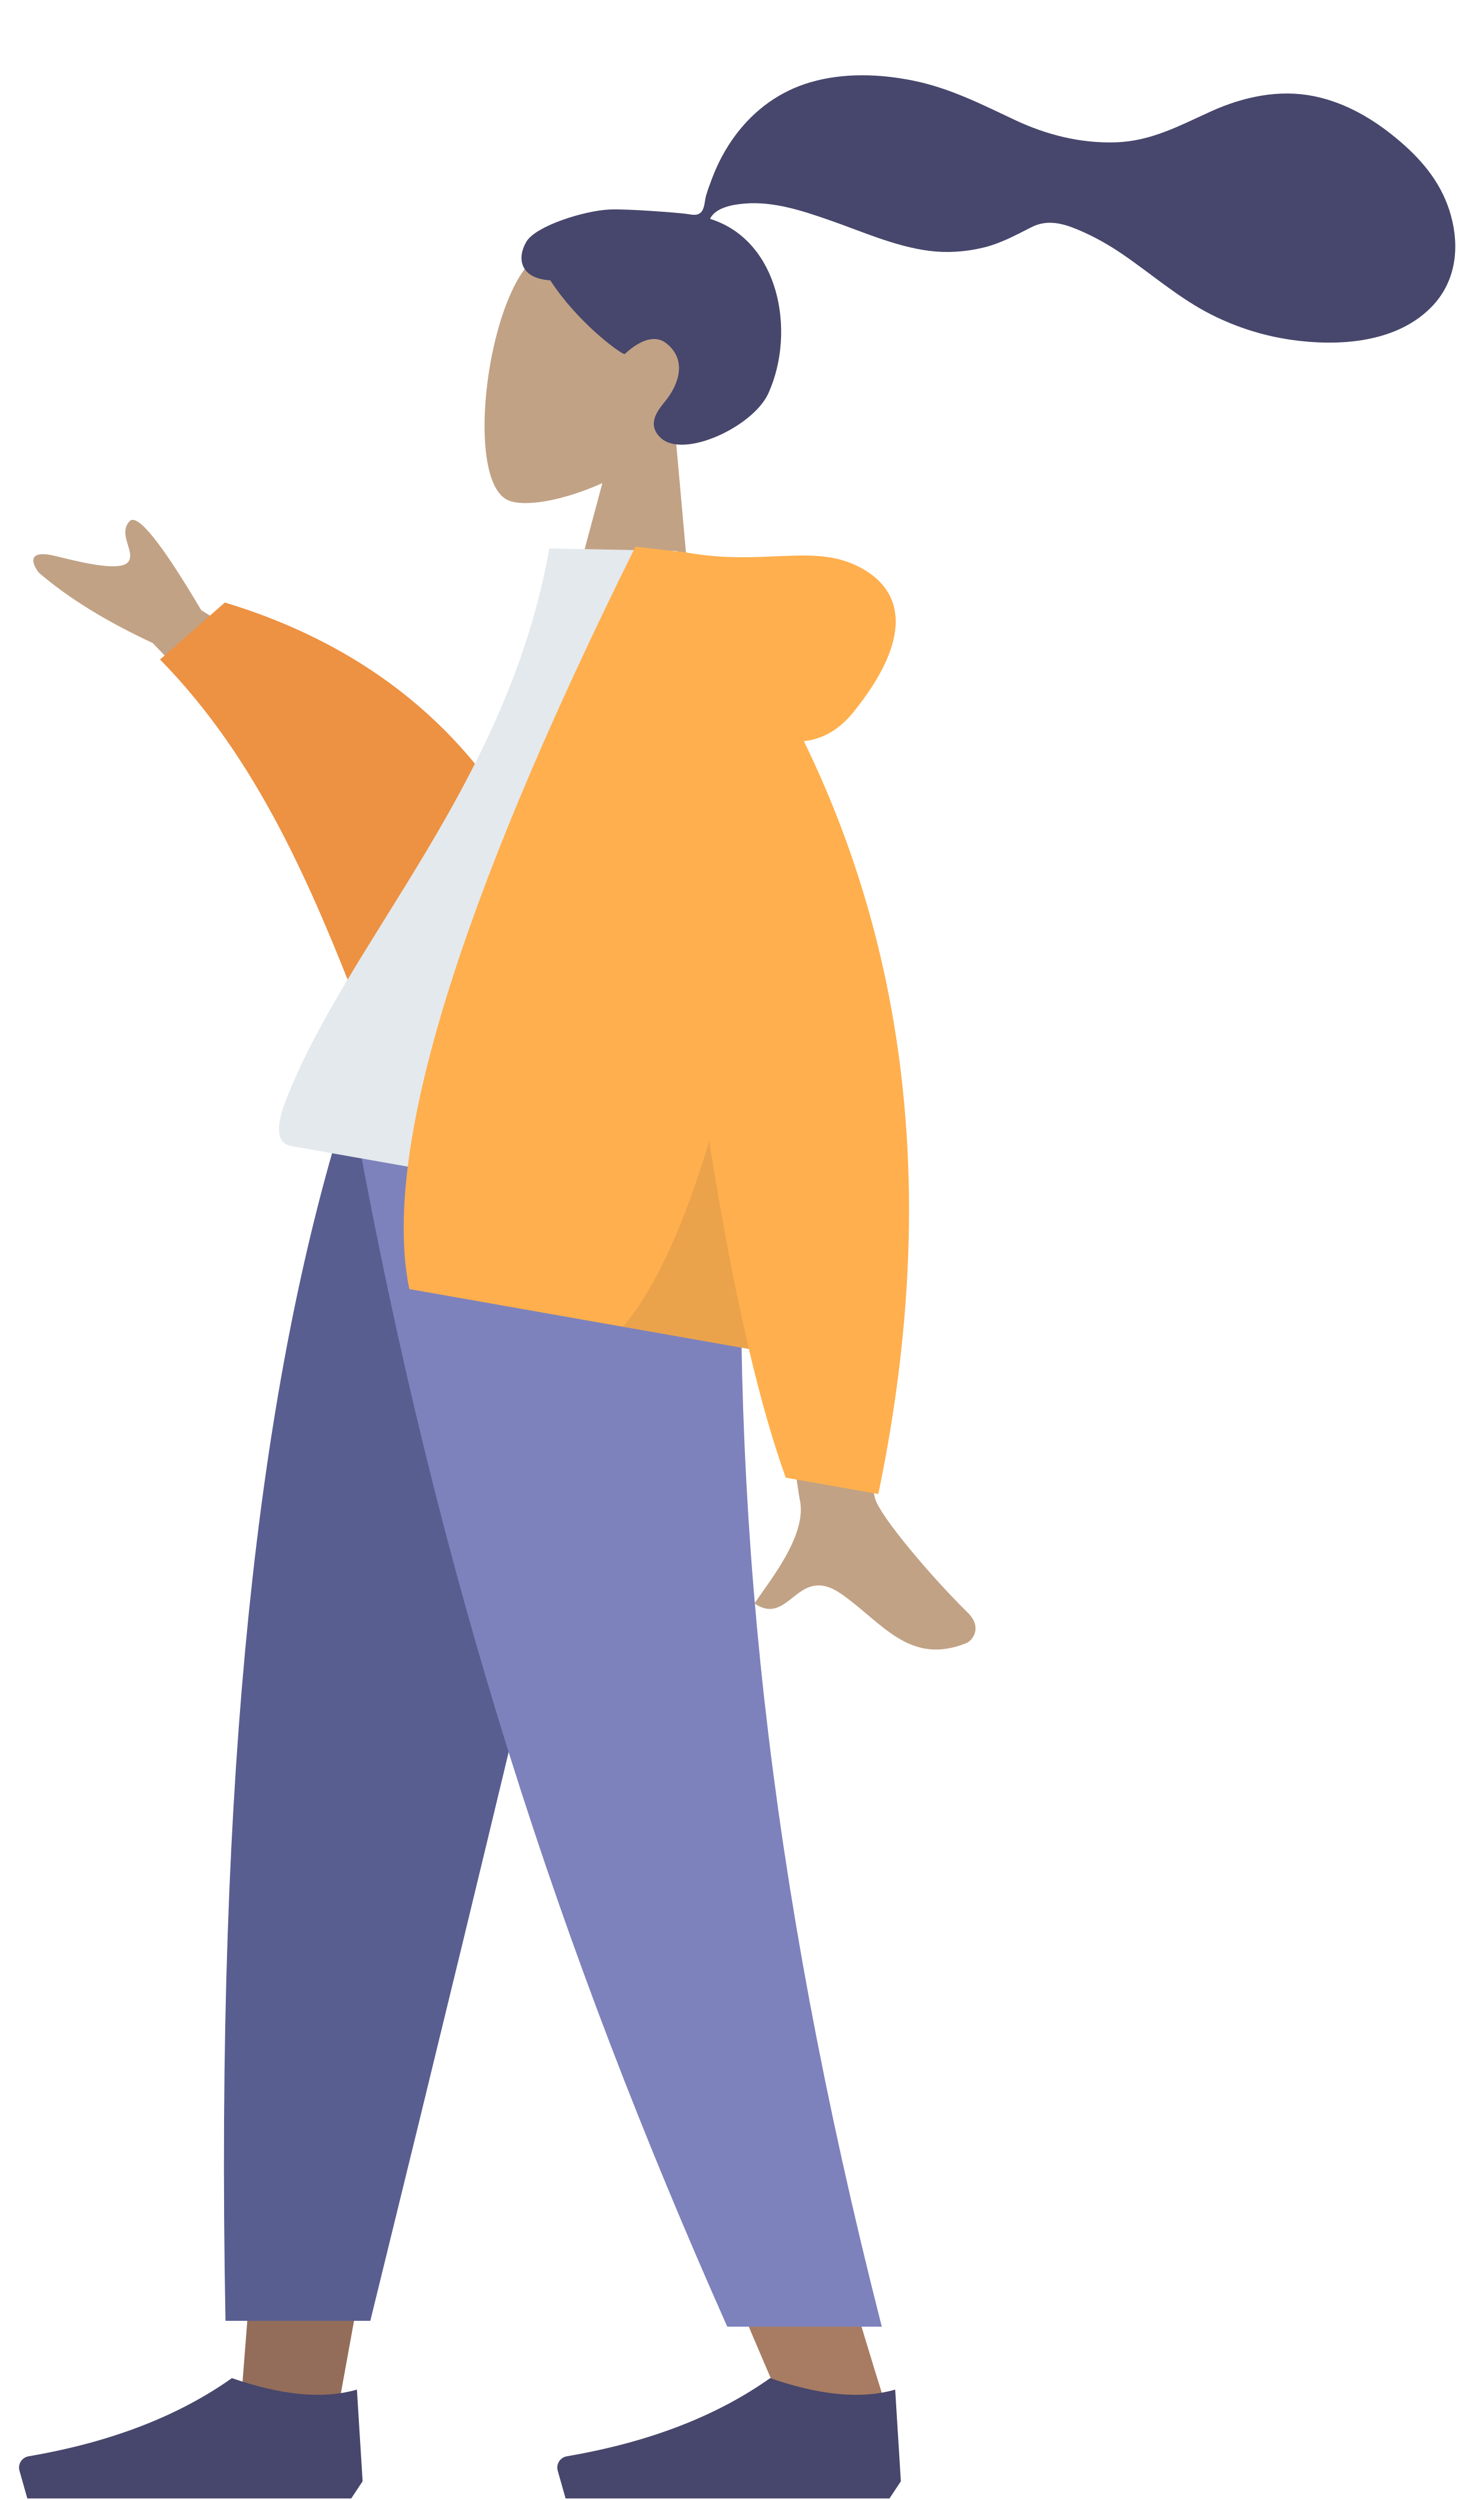 <svg width="239" height="404" viewBox="0 0 239 404" fill="none" xmlns="http://www.w3.org/2000/svg">
<g opacity="0.8">
<path fill-rule="evenodd" clip-rule="evenodd" d="M50.104 130.314L24.692 103.914C17.166 100.42 11.028 96.63 6.28 92.545C5.226 91.189 4.113 88.619 9.232 89.915C14.352 91.21 19.795 92.342 20.817 90.696C21.838 89.05 19.064 86.391 20.924 84.254C22.163 82.828 26.032 87.607 32.529 98.59L59.286 115.521L50.104 130.314Z" fill="#B28B67"/>
<path fill-rule="evenodd" clip-rule="evenodd" d="M93.972 219.528L85.848 219.518C60.943 189.173 57.312 138.514 25.875 106.58L36.361 97.367C97.279 115.828 102.471 177.751 93.972 219.528Z" fill="#E87613"/>
<path fill-rule="evenodd" clip-rule="evenodd" d="M109.236 70.428C114.081 65.977 117.696 60.237 118.055 53.352C119.09 33.515 91.18 34.48 84.636 43.753C78.091 53.026 75.632 78.283 82.297 80.902C84.955 81.947 91.016 80.932 97.407 78.075L90.427 104.044L112.484 106.752L109.236 70.428Z" fill="#B28B67"/>
<path fill-rule="evenodd" clip-rule="evenodd" d="M98.612 33.856C101.578 33.736 109.445 34.369 110.889 34.547C111.811 34.66 112.785 34.993 113.435 34.214C113.968 33.575 113.948 32.382 114.181 31.593C114.45 30.677 114.784 29.781 115.12 28.888C116.075 26.346 117.34 23.971 118.968 21.796C122.024 17.715 126.133 14.729 131.033 13.299C136.444 11.721 142.322 11.929 147.795 13.056C153.653 14.262 158.768 16.872 164.128 19.396C169.236 21.801 174.727 23.175 180.399 23.003C186.114 22.831 190.726 20.311 195.811 18.006C201.018 15.647 206.79 14.394 212.461 15.541C217.755 16.613 222.411 19.424 226.468 22.915C230.265 26.181 233.269 29.919 234.622 34.826C236.078 40.105 235.398 45.62 231.445 49.641C225.716 55.471 216.341 56.01 208.733 54.907C204.332 54.27 200.097 52.932 196.11 50.956C190.794 48.319 186.4 44.417 181.532 41.092C179.247 39.531 176.853 38.186 174.302 37.115C171.826 36.076 169.341 35.434 166.828 36.698C164.171 38.035 161.772 39.375 158.836 40.056C156.019 40.709 153.096 40.909 150.226 40.534C144.643 39.805 139.348 37.387 134.064 35.555C129.755 34.06 125.135 32.531 120.511 32.891C118.581 33.041 115.734 33.491 114.814 35.365C126.005 38.844 128.762 53.552 124.259 63.547C121.829 68.942 110.555 74.213 106.847 70.765C104.498 68.58 106.364 66.32 107.576 64.826C109.897 61.964 111.05 58.063 107.725 55.464C104.857 53.222 101.058 57.243 100.997 57.23C100.154 57.059 93.31 51.996 88.988 45.304C83.952 44.987 83.599 41.598 85.123 39.048C86.648 36.499 94.515 34.022 98.612 33.856Z" fill="#191847"/>
<path fill-rule="evenodd" clip-rule="evenodd" d="M104.932 182.457L71.014 299.335L55.061 387.089H39.049L55.032 182.457H104.932Z" fill="#784931"/>
<path fill-rule="evenodd" clip-rule="evenodd" d="M120.175 182.457C117.809 243.174 118.742 276.291 119.272 281.808C119.802 287.324 122.809 324.27 143.3 388.941H126.646C99.508 326.9 90.035 289.954 86.923 281.808C83.81 273.661 74.618 240.544 61.197 182.457H120.175Z" fill="#915B3C"/>
<path fill-rule="evenodd" clip-rule="evenodd" d="M105.66 182.457C96.838 222.675 81.579 286.873 59.883 375.052H36.463C34.733 284.545 42.092 224.976 54.835 182.457H105.66Z" fill="#2F3676"/>
<path fill-rule="evenodd" clip-rule="evenodd" d="M120.294 182.457C117.976 243.174 123.983 302.993 142.59 375.997H117.602C90.415 314.882 70.929 255.359 57.612 182.457H120.294Z" fill="#5C63AB"/>
<path fill-rule="evenodd" clip-rule="evenodd" d="M145.673 400.978L144.754 386.163C139.374 387.736 132.636 387.119 124.538 384.311C115.832 390.478 104.871 394.689 91.657 396.945C90.648 397.117 89.971 398.073 90.143 399.082C90.154 399.147 90.168 399.211 90.187 399.275L91.457 403.756H124.538H143.835L145.673 400.978Z" fill="#191847"/>
<path fill-rule="evenodd" clip-rule="evenodd" d="M58.635 400.978L57.716 386.163C52.336 387.736 45.597 387.119 37.5 384.311C28.794 390.478 17.833 394.689 4.619 396.945C3.61 397.117 2.933 398.073 3.105 399.082C3.116 399.147 3.13 399.211 3.149 399.275L4.419 403.756H37.5H56.797L58.635 400.978Z" fill="#191847"/>
<path fill-rule="evenodd" clip-rule="evenodd" d="M140.017 181.866L120.948 178.581C126.017 218.638 128.815 239.912 129.343 242.401C130.531 248.002 124.662 255.179 121.997 259.122C127.726 263.001 128.88 252.578 136.082 257.612C142.655 262.206 147.038 269.202 156.211 265.556C157.339 265.108 158.87 262.942 156.503 260.62C150.605 254.837 142.356 245.08 141.517 242.199C140.372 238.271 139.873 218.16 140.017 181.866Z" fill="#B28B67"/>
<path fill-rule="evenodd" clip-rule="evenodd" d="M116.863 197.509C85.247 191.934 61.991 187.834 47.095 185.207C43.907 184.645 45.319 180.147 46.19 177.906C56.236 152.034 82.094 126.796 88.823 88.634L109.504 89.026C121.429 118.732 121.374 152.708 116.863 197.509Z" fill="#DDE3E9"/>
<path fill-rule="evenodd" clip-rule="evenodd" d="M129.992 119.772C133.063 119.447 135.723 117.896 137.973 115.118C147.668 103.142 146.301 95.367 138.863 91.578C131.426 87.79 123.544 91.502 111.019 89.294C110.338 89.174 109.707 89.106 109.125 89.092L102.762 88.34C73.884 146.413 61.693 186.406 66.186 208.318L121.099 218.001C123.015 226.161 125.003 233.093 127.063 238.797L142.026 241.435C151.462 196.151 147.451 155.597 129.992 119.772Z" fill="#FF9B21"/>
<path fill-rule="evenodd" clip-rule="evenodd" d="M114.689 184.431C110.414 198.576 105.758 208.568 100.721 214.407L121.099 218.001C118.864 208.482 116.728 197.292 114.689 184.431L114.689 184.431Z" fill="black" fill-opacity="0.1"/>
</g>
</svg>
